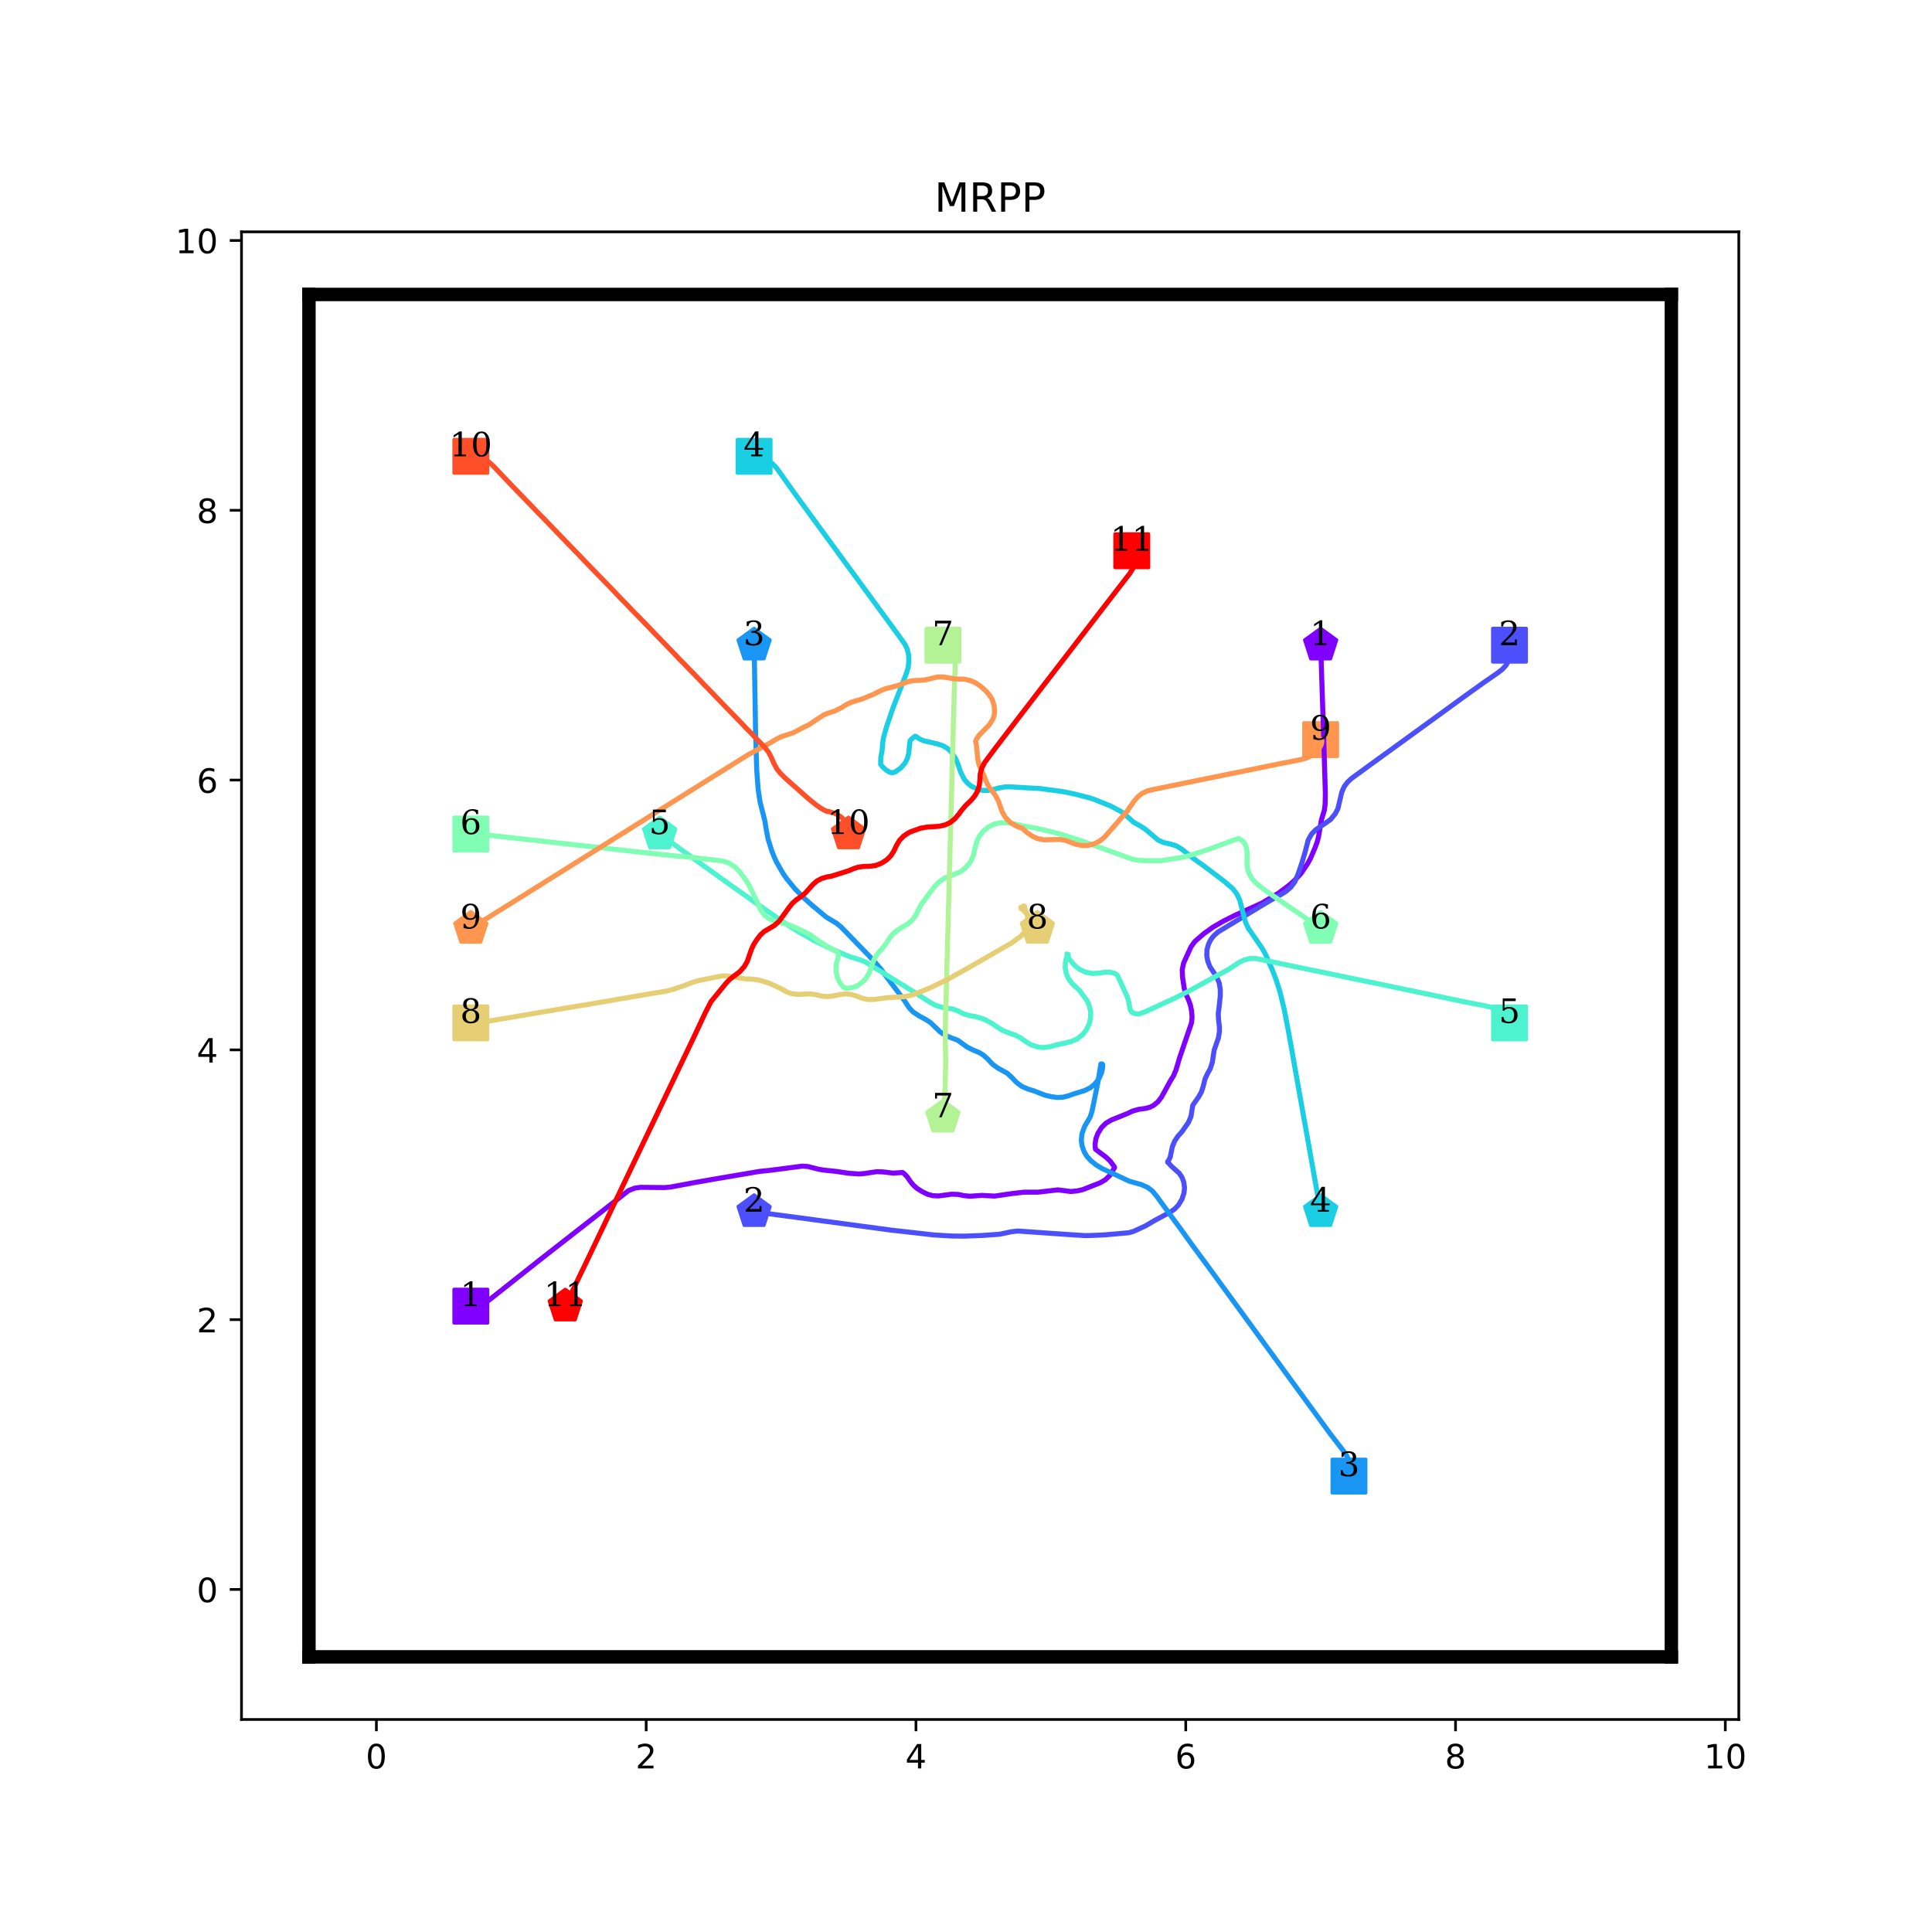 <?xml version="1.0" encoding="utf-8" standalone="no"?>
<!DOCTYPE svg PUBLIC "-//W3C//DTD SVG 1.1//EN"
  "http://www.w3.org/Graphics/SVG/1.1/DTD/svg11.dtd">
<!-- Created with matplotlib (http://matplotlib.org/) -->
<svg height="576pt" version="1.1" viewBox="0 0 576 576" width="576pt" xmlns="http://www.w3.org/2000/svg" xmlns:xlink="http://www.w3.org/1999/xlink">
 <defs>
  <style type="text/css">
*{stroke-linecap:butt;stroke-linejoin:round;}
  </style>
 </defs>
 <g id="figure_1">
  <g id="patch_1">
   <path d="M 0 576 
L 576 576 
L 576 0 
L 0 0 
z
" style="fill:#ffffff;"/>
  </g>
  <g id="axes_1">
   <g id="patch_2">
    <path d="M 72 512.64 
L 518.4 512.64 
L 518.4 69.12 
L 72 69.12 
z
" style="fill:#ffffff;"/>
   </g>
   <g id="matplotlib.axis_1">
    <g id="xtick_1">
     <g id="line2d_1">
      <defs>
       <path d="M 0 0 
L 0 3.5 
" id="mf1285ea4d9" style="stroke:#000000;stroke-width:0.8;"/>
      </defs>
      <g>
       <use style="stroke:#000000;stroke-width:0.8;" x="112.216" xlink:href="#mf1285ea4d9" y="512.64"/>
      </g>
     </g>
     <g id="text_1">
      <!-- 0 -->
      <defs>
       <path d="M 31.781 66.406 
Q 24.172 66.406 20.328 58.906 
Q 16.5 51.422 16.5 36.375 
Q 16.5 21.391 20.328 13.891 
Q 24.172 6.391 31.781 6.391 
Q 39.453 6.391 43.281 13.891 
Q 47.125 21.391 47.125 36.375 
Q 47.125 51.422 43.281 58.906 
Q 39.453 66.406 31.781 66.406 
z
M 31.781 74.219 
Q 44.047 74.219 50.516 64.516 
Q 56.984 54.828 56.984 36.375 
Q 56.984 17.969 50.516 8.266 
Q 44.047 -1.422 31.781 -1.422 
Q 19.531 -1.422 13.062 8.266 
Q 6.594 17.969 6.594 36.375 
Q 6.594 54.828 13.062 64.516 
Q 19.531 74.219 31.781 74.219 
z
" id="DejaVuSans-30"/>
      </defs>
      <g transform="translate(109.035 527.238)scale(0.1 -0.1)">
       <use xlink:href="#DejaVuSans-30"/>
      </g>
     </g>
    </g>
    <g id="xtick_2">
     <g id="line2d_2">
      <g>
       <use style="stroke:#000000;stroke-width:0.8;" x="192.649" xlink:href="#mf1285ea4d9" y="512.64"/>
      </g>
     </g>
     <g id="text_2">
      <!-- 2 -->
      <defs>
       <path d="M 19.188 8.297 
L 53.609 8.297 
L 53.609 0 
L 7.328 0 
L 7.328 8.297 
Q 12.938 14.109 22.625 23.891 
Q 32.328 33.688 34.812 36.531 
Q 39.547 41.844 41.422 45.531 
Q 43.312 49.219 43.312 52.781 
Q 43.312 58.594 39.234 62.25 
Q 35.156 65.922 28.609 65.922 
Q 23.969 65.922 18.812 64.312 
Q 13.672 62.703 7.812 59.422 
L 7.812 69.391 
Q 13.766 71.781 18.938 73 
Q 24.125 74.219 28.422 74.219 
Q 39.75 74.219 46.484 68.547 
Q 53.219 62.891 53.219 53.422 
Q 53.219 48.922 51.531 44.891 
Q 49.859 40.875 45.406 35.406 
Q 44.188 33.984 37.641 27.219 
Q 31.109 20.453 19.188 8.297 
z
" id="DejaVuSans-32"/>
      </defs>
      <g transform="translate(189.467 527.238)scale(0.1 -0.1)">
       <use xlink:href="#DejaVuSans-32"/>
      </g>
     </g>
    </g>
    <g id="xtick_3">
     <g id="line2d_3">
      <g>
       <use style="stroke:#000000;stroke-width:0.8;" x="273.081" xlink:href="#mf1285ea4d9" y="512.64"/>
      </g>
     </g>
     <g id="text_3">
      <!-- 4 -->
      <defs>
       <path d="M 37.797 64.312 
L 12.891 25.391 
L 37.797 25.391 
z
M 35.203 72.906 
L 47.609 72.906 
L 47.609 25.391 
L 58.016 25.391 
L 58.016 17.188 
L 47.609 17.188 
L 47.609 0 
L 37.797 0 
L 37.797 17.188 
L 4.891 17.188 
L 4.891 26.703 
z
" id="DejaVuSans-34"/>
      </defs>
      <g transform="translate(269.9 527.238)scale(0.1 -0.1)">
       <use xlink:href="#DejaVuSans-34"/>
      </g>
     </g>
    </g>
    <g id="xtick_4">
     <g id="line2d_4">
      <g>
       <use style="stroke:#000000;stroke-width:0.8;" x="353.514" xlink:href="#mf1285ea4d9" y="512.64"/>
      </g>
     </g>
     <g id="text_4">
      <!-- 6 -->
      <defs>
       <path d="M 33.016 40.375 
Q 26.375 40.375 22.484 35.828 
Q 18.609 31.297 18.609 23.391 
Q 18.609 15.531 22.484 10.953 
Q 26.375 6.391 33.016 6.391 
Q 39.656 6.391 43.531 10.953 
Q 47.406 15.531 47.406 23.391 
Q 47.406 31.297 43.531 35.828 
Q 39.656 40.375 33.016 40.375 
z
M 52.594 71.297 
L 52.594 62.312 
Q 48.875 64.062 45.094 64.984 
Q 41.312 65.922 37.594 65.922 
Q 27.828 65.922 22.672 59.328 
Q 17.531 52.734 16.797 39.406 
Q 19.672 43.656 24.016 45.922 
Q 28.375 48.188 33.594 48.188 
Q 44.578 48.188 50.953 41.516 
Q 57.328 34.859 57.328 23.391 
Q 57.328 12.156 50.688 5.359 
Q 44.047 -1.422 33.016 -1.422 
Q 20.359 -1.422 13.672 8.266 
Q 6.984 17.969 6.984 36.375 
Q 6.984 53.656 15.188 63.938 
Q 23.391 74.219 37.203 74.219 
Q 40.922 74.219 44.703 73.484 
Q 48.484 72.75 52.594 71.297 
z
" id="DejaVuSans-36"/>
      </defs>
      <g transform="translate(350.332 527.238)scale(0.1 -0.1)">
       <use xlink:href="#DejaVuSans-36"/>
      </g>
     </g>
    </g>
    <g id="xtick_5">
     <g id="line2d_5">
      <g>
       <use style="stroke:#000000;stroke-width:0.8;" x="433.946" xlink:href="#mf1285ea4d9" y="512.64"/>
      </g>
     </g>
     <g id="text_5">
      <!-- 8 -->
      <defs>
       <path d="M 31.781 34.625 
Q 24.75 34.625 20.719 30.859 
Q 16.703 27.094 16.703 20.516 
Q 16.703 13.922 20.719 10.156 
Q 24.75 6.391 31.781 6.391 
Q 38.812 6.391 42.859 10.172 
Q 46.922 13.969 46.922 20.516 
Q 46.922 27.094 42.891 30.859 
Q 38.875 34.625 31.781 34.625 
z
M 21.922 38.812 
Q 15.578 40.375 12.031 44.719 
Q 8.5 49.078 8.5 55.328 
Q 8.5 64.062 14.719 69.141 
Q 20.953 74.219 31.781 74.219 
Q 42.672 74.219 48.875 69.141 
Q 55.078 64.062 55.078 55.328 
Q 55.078 49.078 51.531 44.719 
Q 48 40.375 41.703 38.812 
Q 48.828 37.156 52.797 32.312 
Q 56.781 27.484 56.781 20.516 
Q 56.781 9.906 50.312 4.234 
Q 43.844 -1.422 31.781 -1.422 
Q 19.734 -1.422 13.25 4.234 
Q 6.781 9.906 6.781 20.516 
Q 6.781 27.484 10.781 32.312 
Q 14.797 37.156 21.922 38.812 
z
M 18.312 54.391 
Q 18.312 48.734 21.844 45.562 
Q 25.391 42.391 31.781 42.391 
Q 38.141 42.391 41.719 45.562 
Q 45.312 48.734 45.312 54.391 
Q 45.312 60.062 41.719 63.234 
Q 38.141 66.406 31.781 66.406 
Q 25.391 66.406 21.844 63.234 
Q 18.312 60.062 18.312 54.391 
z
" id="DejaVuSans-38"/>
      </defs>
      <g transform="translate(430.765 527.238)scale(0.1 -0.1)">
       <use xlink:href="#DejaVuSans-38"/>
      </g>
     </g>
    </g>
    <g id="xtick_6">
     <g id="line2d_6">
      <g>
       <use style="stroke:#000000;stroke-width:0.8;" x="514.378" xlink:href="#mf1285ea4d9" y="512.64"/>
      </g>
     </g>
     <g id="text_6">
      <!-- 10 -->
      <defs>
       <path d="M 12.406 8.297 
L 28.516 8.297 
L 28.516 63.922 
L 10.984 60.406 
L 10.984 69.391 
L 28.422 72.906 
L 38.281 72.906 
L 38.281 8.297 
L 54.391 8.297 
L 54.391 0 
L 12.406 0 
z
" id="DejaVuSans-31"/>
      </defs>
      <g transform="translate(508.016 527.238)scale(0.1 -0.1)">
       <use xlink:href="#DejaVuSans-31"/>
       <use x="63.623" xlink:href="#DejaVuSans-30"/>
      </g>
     </g>
    </g>
   </g>
   <g id="matplotlib.axis_2">
    <g id="ytick_1">
     <g id="line2d_7">
      <defs>
       <path d="M 0 0 
L -3.5 0 
" id="m2790152f2f" style="stroke:#000000;stroke-width:0.8;"/>
      </defs>
      <g>
       <use style="stroke:#000000;stroke-width:0.8;" x="72" xlink:href="#m2790152f2f" y="473.864"/>
      </g>
     </g>
     <g id="text_7">
      <!-- 0 -->
      <g transform="translate(58.638 477.663)scale(0.1 -0.1)">
       <use xlink:href="#DejaVuSans-30"/>
      </g>
     </g>
    </g>
    <g id="ytick_2">
     <g id="line2d_8">
      <g>
       <use style="stroke:#000000;stroke-width:0.8;" x="72" xlink:href="#m2790152f2f" y="393.431"/>
      </g>
     </g>
     <g id="text_8">
      <!-- 2 -->
      <g transform="translate(58.638 397.231)scale(0.1 -0.1)">
       <use xlink:href="#DejaVuSans-32"/>
      </g>
     </g>
    </g>
    <g id="ytick_3">
     <g id="line2d_9">
      <g>
       <use style="stroke:#000000;stroke-width:0.8;" x="72" xlink:href="#m2790152f2f" y="312.999"/>
      </g>
     </g>
     <g id="text_9">
      <!-- 4 -->
      <g transform="translate(58.638 316.798)scale(0.1 -0.1)">
       <use xlink:href="#DejaVuSans-34"/>
      </g>
     </g>
    </g>
    <g id="ytick_4">
     <g id="line2d_10">
      <g>
       <use style="stroke:#000000;stroke-width:0.8;" x="72" xlink:href="#m2790152f2f" y="232.566"/>
      </g>
     </g>
     <g id="text_10">
      <!-- 6 -->
      <g transform="translate(58.638 236.366)scale(0.1 -0.1)">
       <use xlink:href="#DejaVuSans-36"/>
      </g>
     </g>
    </g>
    <g id="ytick_5">
     <g id="line2d_11">
      <g>
       <use style="stroke:#000000;stroke-width:0.8;" x="72" xlink:href="#m2790152f2f" y="152.134"/>
      </g>
     </g>
     <g id="text_11">
      <!-- 8 -->
      <g transform="translate(58.638 155.933)scale(0.1 -0.1)">
       <use xlink:href="#DejaVuSans-38"/>
      </g>
     </g>
    </g>
    <g id="ytick_6">
     <g id="line2d_12">
      <g>
       <use style="stroke:#000000;stroke-width:0.8;" x="72" xlink:href="#m2790152f2f" y="71.702"/>
      </g>
     </g>
     <g id="text_12">
      <!-- 10 -->
      <g transform="translate(52.275 75.501)scale(0.1 -0.1)">
       <use xlink:href="#DejaVuSans-31"/>
       <use x="63.623" xlink:href="#DejaVuSans-30"/>
      </g>
     </g>
    </g>
   </g>
   <g id="line2d_13">
    <path clip-path="url(#p1bfb99957d)" d="M 140.368 389.41 
" style="fill:none;stroke:#1f77b4;stroke-linecap:square;stroke-width:1.5;"/>
    <defs>
     <path d="M -5 5 
L 5 5 
L 5 -5 
L -5 -5 
z
" id="m72925102e6" style="stroke:#8000ff;stroke-linejoin:miter;"/>
    </defs>
    <g clip-path="url(#p1bfb99957d)">
     <use style="fill:#8000ff;stroke:#8000ff;stroke-linejoin:miter;" x="140.368" xlink:href="#m72925102e6" y="389.41"/>
    </g>
   </g>
   <g id="line2d_14">
    <path clip-path="url(#p1bfb99957d)" d="M 393.73 192.35 
" style="fill:none;stroke:#ff7f0e;stroke-linecap:square;stroke-width:1.5;"/>
    <defs>
     <path d="M 0 -5 
L -4.755 -1.545 
L -2.939 4.045 
L 2.939 4.045 
L 4.755 -1.545 
z
" id="m532f1fa6e8" style="stroke:#8000ff;stroke-linejoin:miter;"/>
    </defs>
    <g clip-path="url(#p1bfb99957d)">
     <use style="fill:#8000ff;stroke:#8000ff;stroke-linejoin:miter;" x="393.73" xlink:href="#m532f1fa6e8" y="192.35"/>
    </g>
   </g>
   <g id="line2d_15">
    <path clip-path="url(#p1bfb99957d)" d="M 450.032 192.35 
" style="fill:none;stroke:#2ca02c;stroke-linecap:square;stroke-width:1.5;"/>
    <defs>
     <path d="M -5 5 
L 5 5 
L 5 -5 
L -5 -5 
z
" id="m7a2bc3f663" style="stroke:#4c4ffc;stroke-linejoin:miter;"/>
    </defs>
    <g clip-path="url(#p1bfb99957d)">
     <use style="fill:#4c4ffc;stroke:#4c4ffc;stroke-linejoin:miter;" x="450.032" xlink:href="#m7a2bc3f663" y="192.35"/>
    </g>
   </g>
   <g id="line2d_16">
    <path clip-path="url(#p1bfb99957d)" d="M 224.822 361.258 
" style="fill:none;stroke:#d62728;stroke-linecap:square;stroke-width:1.5;"/>
    <defs>
     <path d="M 0 -5 
L -4.755 -1.545 
L -2.939 4.045 
L 2.939 4.045 
L 4.755 -1.545 
z
" id="m73872ab1c1" style="stroke:#4c4ffc;stroke-linejoin:miter;"/>
    </defs>
    <g clip-path="url(#p1bfb99957d)">
     <use style="fill:#4c4ffc;stroke:#4c4ffc;stroke-linejoin:miter;" x="224.822" xlink:href="#m73872ab1c1" y="361.258"/>
    </g>
   </g>
   <g id="line2d_17">
    <path clip-path="url(#p1bfb99957d)" d="M 402.175 440.082 
" style="fill:none;stroke:#9467bd;stroke-linecap:square;stroke-width:1.5;"/>
    <defs>
     <path d="M -5 5 
L 5 5 
L 5 -5 
L -5 -5 
z
" id="m4b4dffc316" style="stroke:#1996f3;stroke-linejoin:miter;"/>
    </defs>
    <g clip-path="url(#p1bfb99957d)">
     <use style="fill:#1996f3;stroke:#1996f3;stroke-linejoin:miter;" x="402.175" xlink:href="#m4b4dffc316" y="440.082"/>
    </g>
   </g>
   <g id="line2d_18">
    <path clip-path="url(#p1bfb99957d)" d="M 224.822 192.35 
" style="fill:none;stroke:#8c564b;stroke-linecap:square;stroke-width:1.5;"/>
    <defs>
     <path d="M 0 -5 
L -4.755 -1.545 
L -2.939 4.045 
L 2.939 4.045 
L 4.755 -1.545 
z
" id="mc62a1e09f7" style="stroke:#1996f3;stroke-linejoin:miter;"/>
    </defs>
    <g clip-path="url(#p1bfb99957d)">
     <use style="fill:#1996f3;stroke:#1996f3;stroke-linejoin:miter;" x="224.822" xlink:href="#mc62a1e09f7" y="192.35"/>
    </g>
   </g>
   <g id="line2d_19">
    <path clip-path="url(#p1bfb99957d)" d="M 224.822 136.048 
" style="fill:none;stroke:#e377c2;stroke-linecap:square;stroke-width:1.5;"/>
    <defs>
     <path d="M -5 5 
L 5 5 
L 5 -5 
L -5 -5 
z
" id="m209cf06238" style="stroke:#1acee3;stroke-linejoin:miter;"/>
    </defs>
    <g clip-path="url(#p1bfb99957d)">
     <use style="fill:#1acee3;stroke:#1acee3;stroke-linejoin:miter;" x="224.822" xlink:href="#m209cf06238" y="136.048"/>
    </g>
   </g>
   <g id="line2d_20">
    <path clip-path="url(#p1bfb99957d)" d="M 393.73 361.258 
" style="fill:none;stroke:#7f7f7f;stroke-linecap:square;stroke-width:1.5;"/>
    <defs>
     <path d="M 0 -5 
L -4.755 -1.545 
L -2.939 4.045 
L 2.939 4.045 
L 4.755 -1.545 
z
" id="m9d705c3c51" style="stroke:#1acee3;stroke-linejoin:miter;"/>
    </defs>
    <g clip-path="url(#p1bfb99957d)">
     <use style="fill:#1acee3;stroke:#1acee3;stroke-linejoin:miter;" x="393.73" xlink:href="#m9d705c3c51" y="361.258"/>
    </g>
   </g>
   <g id="line2d_21">
    <path clip-path="url(#p1bfb99957d)" d="M 450.032 304.956 
" style="fill:none;stroke:#bcbd22;stroke-linecap:square;stroke-width:1.5;"/>
    <defs>
     <path d="M -5 5 
L 5 5 
L 5 -5 
L -5 -5 
z
" id="mbf5e4d3206" style="stroke:#4df3ce;stroke-linejoin:miter;"/>
    </defs>
    <g clip-path="url(#p1bfb99957d)">
     <use style="fill:#4df3ce;stroke:#4df3ce;stroke-linejoin:miter;" x="450.032" xlink:href="#mbf5e4d3206" y="304.956"/>
    </g>
   </g>
   <g id="line2d_22">
    <path clip-path="url(#p1bfb99957d)" d="M 196.67 248.653 
" style="fill:none;stroke:#17becf;stroke-linecap:square;stroke-width:1.5;"/>
    <defs>
     <path d="M 0 -5 
L -4.755 -1.545 
L -2.939 4.045 
L 2.939 4.045 
L 4.755 -1.545 
z
" id="me9d5dc212a" style="stroke:#4df3ce;stroke-linejoin:miter;"/>
    </defs>
    <g clip-path="url(#p1bfb99957d)">
     <use style="fill:#4df3ce;stroke:#4df3ce;stroke-linejoin:miter;" x="196.67" xlink:href="#me9d5dc212a" y="248.653"/>
    </g>
   </g>
   <g id="line2d_23">
    <path clip-path="url(#p1bfb99957d)" d="M 140.368 248.653 
" style="fill:none;stroke:#1f77b4;stroke-linecap:square;stroke-width:1.5;"/>
    <defs>
     <path d="M -5 5 
L 5 5 
L 5 -5 
L -5 -5 
z
" id="mce0df05337" style="stroke:#80ffb4;stroke-linejoin:miter;"/>
    </defs>
    <g clip-path="url(#p1bfb99957d)">
     <use style="fill:#80ffb4;stroke:#80ffb4;stroke-linejoin:miter;" x="140.368" xlink:href="#mce0df05337" y="248.653"/>
    </g>
   </g>
   <g id="line2d_24">
    <path clip-path="url(#p1bfb99957d)" d="M 393.73 276.804 
" style="fill:none;stroke:#ff7f0e;stroke-linecap:square;stroke-width:1.5;"/>
    <defs>
     <path d="M 0 -5 
L -4.755 -1.545 
L -2.939 4.045 
L 2.939 4.045 
L 4.755 -1.545 
z
" id="m20e0769419" style="stroke:#80ffb4;stroke-linejoin:miter;"/>
    </defs>
    <g clip-path="url(#p1bfb99957d)">
     <use style="fill:#80ffb4;stroke:#80ffb4;stroke-linejoin:miter;" x="393.73" xlink:href="#m20e0769419" y="276.804"/>
    </g>
   </g>
   <g id="line2d_25">
    <path clip-path="url(#p1bfb99957d)" d="M 281.124 192.35 
" style="fill:none;stroke:#2ca02c;stroke-linecap:square;stroke-width:1.5;"/>
    <defs>
     <path d="M -5 5 
L 5 5 
L 5 -5 
L -5 -5 
z
" id="mdfc8f7fd5c" style="stroke:#b3f396;stroke-linejoin:miter;"/>
    </defs>
    <g clip-path="url(#p1bfb99957d)">
     <use style="fill:#b3f396;stroke:#b3f396;stroke-linejoin:miter;" x="281.124" xlink:href="#mdfc8f7fd5c" y="192.35"/>
    </g>
   </g>
   <g id="line2d_26">
    <path clip-path="url(#p1bfb99957d)" d="M 281.124 333.107 
" style="fill:none;stroke:#d62728;stroke-linecap:square;stroke-width:1.5;"/>
    <defs>
     <path d="M 0 -5 
L -4.755 -1.545 
L -2.939 4.045 
L 2.939 4.045 
L 4.755 -1.545 
z
" id="m430f78ed91" style="stroke:#b3f396;stroke-linejoin:miter;"/>
    </defs>
    <g clip-path="url(#p1bfb99957d)">
     <use style="fill:#b3f396;stroke:#b3f396;stroke-linejoin:miter;" x="281.124" xlink:href="#m430f78ed91" y="333.107"/>
    </g>
   </g>
   <g id="line2d_27">
    <path clip-path="url(#p1bfb99957d)" d="M 140.368 304.956 
" style="fill:none;stroke:#9467bd;stroke-linecap:square;stroke-width:1.5;"/>
    <defs>
     <path d="M -5 5 
L 5 5 
L 5 -5 
L -5 -5 
z
" id="m8162fac0ac" style="stroke:#e6ce74;stroke-linejoin:miter;"/>
    </defs>
    <g clip-path="url(#p1bfb99957d)">
     <use style="fill:#e6ce74;stroke:#e6ce74;stroke-linejoin:miter;" x="140.368" xlink:href="#m8162fac0ac" y="304.956"/>
    </g>
   </g>
   <g id="line2d_28">
    <path clip-path="url(#p1bfb99957d)" d="M 309.276 276.804 
" style="fill:none;stroke:#8c564b;stroke-linecap:square;stroke-width:1.5;"/>
    <defs>
     <path d="M 0 -5 
L -4.755 -1.545 
L -2.939 4.045 
L 2.939 4.045 
L 4.755 -1.545 
z
" id="m187f0783a6" style="stroke:#e6ce74;stroke-linejoin:miter;"/>
    </defs>
    <g clip-path="url(#p1bfb99957d)">
     <use style="fill:#e6ce74;stroke:#e6ce74;stroke-linejoin:miter;" x="309.276" xlink:href="#m187f0783a6" y="276.804"/>
    </g>
   </g>
   <g id="line2d_29">
    <path clip-path="url(#p1bfb99957d)" d="M 393.73 220.502 
" style="fill:none;stroke:#e377c2;stroke-linecap:square;stroke-width:1.5;"/>
    <defs>
     <path d="M -5 5 
L 5 5 
L 5 -5 
L -5 -5 
z
" id="m9c1a971f36" style="stroke:#ff964f;stroke-linejoin:miter;"/>
    </defs>
    <g clip-path="url(#p1bfb99957d)">
     <use style="fill:#ff964f;stroke:#ff964f;stroke-linejoin:miter;" x="393.73" xlink:href="#m9c1a971f36" y="220.502"/>
    </g>
   </g>
   <g id="line2d_30">
    <path clip-path="url(#p1bfb99957d)" d="M 140.368 276.804 
" style="fill:none;stroke:#7f7f7f;stroke-linecap:square;stroke-width:1.5;"/>
    <defs>
     <path d="M 0 -5 
L -4.755 -1.545 
L -2.939 4.045 
L 2.939 4.045 
L 4.755 -1.545 
z
" id="maa9d9e066d" style="stroke:#ff964f;stroke-linejoin:miter;"/>
    </defs>
    <g clip-path="url(#p1bfb99957d)">
     <use style="fill:#ff964f;stroke:#ff964f;stroke-linejoin:miter;" x="140.368" xlink:href="#maa9d9e066d" y="276.804"/>
    </g>
   </g>
   <g id="line2d_31">
    <path clip-path="url(#p1bfb99957d)" d="M 140.368 136.048 
" style="fill:none;stroke:#bcbd22;stroke-linecap:square;stroke-width:1.5;"/>
    <defs>
     <path d="M -5 5 
L 5 5 
L 5 -5 
L -5 -5 
z
" id="m668d10ac6c" style="stroke:#ff4f28;stroke-linejoin:miter;"/>
    </defs>
    <g clip-path="url(#p1bfb99957d)">
     <use style="fill:#ff4f28;stroke:#ff4f28;stroke-linejoin:miter;" x="140.368" xlink:href="#m668d10ac6c" y="136.048"/>
    </g>
   </g>
   <g id="line2d_32">
    <path clip-path="url(#p1bfb99957d)" d="M 252.973 248.653 
" style="fill:none;stroke:#17becf;stroke-linecap:square;stroke-width:1.5;"/>
    <defs>
     <path d="M 0 -5 
L -4.755 -1.545 
L -2.939 4.045 
L 2.939 4.045 
L 4.755 -1.545 
z
" id="mf9daada892" style="stroke:#ff4f28;stroke-linejoin:miter;"/>
    </defs>
    <g clip-path="url(#p1bfb99957d)">
     <use style="fill:#ff4f28;stroke:#ff4f28;stroke-linejoin:miter;" x="252.973" xlink:href="#mf9daada892" y="248.653"/>
    </g>
   </g>
   <g id="line2d_33">
    <path clip-path="url(#p1bfb99957d)" d="M 337.427 164.199 
" style="fill:none;stroke:#1f77b4;stroke-linecap:square;stroke-width:1.5;"/>
    <defs>
     <path d="M -5 5 
L 5 5 
L 5 -5 
L -5 -5 
z
" id="mf5181b94f1" style="stroke:#ff0000;stroke-linejoin:miter;"/>
    </defs>
    <g clip-path="url(#p1bfb99957d)">
     <use style="fill:#ff0000;stroke:#ff0000;stroke-linejoin:miter;" x="337.427" xlink:href="#mf5181b94f1" y="164.199"/>
    </g>
   </g>
   <g id="line2d_34">
    <path clip-path="url(#p1bfb99957d)" d="M 168.519 389.41 
" style="fill:none;stroke:#ff7f0e;stroke-linecap:square;stroke-width:1.5;"/>
    <defs>
     <path d="M 0 -5 
L -4.755 -1.545 
L -2.939 4.045 
L 2.939 4.045 
L 4.755 -1.545 
z
" id="m8639bdf00c" style="stroke:#ff0000;stroke-linejoin:miter;"/>
    </defs>
    <g clip-path="url(#p1bfb99957d)">
     <use style="fill:#ff0000;stroke:#ff0000;stroke-linejoin:miter;" x="168.519" xlink:href="#m8639bdf00c" y="389.41"/>
    </g>
   </g>
   <g id="line2d_35"/>
   <g id="line2d_36">
    <path clip-path="url(#p1bfb99957d)" d="M 92.108 493.972 
L 92.108 87.788 
" style="fill:none;stroke:#000000;stroke-linecap:square;stroke-width:4;"/>
   </g>
   <g id="line2d_37">
    <path clip-path="url(#p1bfb99957d)" d="M 92.108 87.788 
L 498.292 87.788 
" style="fill:none;stroke:#000000;stroke-linecap:square;stroke-width:4;"/>
   </g>
   <g id="line2d_38">
    <path clip-path="url(#p1bfb99957d)" d="M 498.292 87.788 
L 498.292 493.972 
" style="fill:none;stroke:#000000;stroke-linecap:square;stroke-width:4;"/>
   </g>
   <g id="line2d_39">
    <path clip-path="url(#p1bfb99957d)" d="M 498.292 493.972 
L 92.108 493.972 
" style="fill:none;stroke:#000000;stroke-linecap:square;stroke-width:4;"/>
   </g>
   <g id="line2d_40">
    <path clip-path="url(#p1bfb99957d)" d="M 140.368 389.41 
L 141.091 389.41 
L 142.539 389.209 
L 144.47 388.485 
L 145.917 387.52 
L 161.401 375.254 
L 187.421 354.944 
L 189.27 354.221 
L 190.919 353.979 
L 198.118 354.06 
L 199.928 353.899 
L 207.247 352.531 
L 212.274 351.647 
L 226.47 349.234 
L 229.648 348.912 
L 239.219 347.665 
L 240.868 347.786 
L 244.246 348.63 
L 245.814 348.872 
L 249.313 349.234 
L 253.053 349.797 
L 256.11 349.998 
L 257.638 349.877 
L 261.378 349.314 
L 263.309 349.395 
L 266.325 349.757 
L 269.059 349.555 
L 269.582 349.917 
L 270.467 350.842 
L 271.392 352.21 
L 272.237 353.255 
L 273.322 354.261 
L 274.931 355.266 
L 276.58 356.07 
L 278.068 356.473 
L 279.837 356.553 
L 283.698 356.03 
L 285.709 356.111 
L 287.438 356.473 
L 289.208 356.634 
L 292.707 356.392 
L 296.527 356.593 
L 301.795 355.829 
L 305.375 355.427 
L 309.517 355.427 
L 315.389 354.743 
L 319.249 355.226 
L 321.059 355.065 
L 322.829 354.663 
L 328.057 352.612 
L 329.585 351.687 
L 330.872 350.44 
L 332.199 348.269 
L 332.279 347.987 
L 332.279 348.148 
L 332.118 347.706 
L 331.033 346.218 
L 329.706 344.971 
L 326.649 342.678 
L 326.609 342.598 
L 326.528 342.115 
L 326.488 341.07 
L 326.73 339.461 
L 327.333 337.893 
L 328.378 336.204 
L 329.746 334.836 
L 331.435 333.871 
L 336.14 331.981 
L 337.628 331.257 
L 339.478 330.734 
L 341.569 330.453 
L 342.856 330.091 
L 343.902 329.568 
L 345.229 328.482 
L 346.315 327.034 
L 348.889 322.329 
L 349.854 320.761 
L 350.578 319.072 
L 351.664 315.412 
L 355.243 304.915 
L 355.404 303.146 
L 355.243 301.336 
L 354.921 299.728 
L 354.318 298.038 
L 353.634 296.55 
L 353.071 294.741 
L 352.548 291.242 
L 352.468 289.07 
L 352.87 287.14 
L 355.082 282.274 
L 356.208 280.705 
L 358.943 278.333 
L 361.597 276.442 
L 364.854 274.552 
L 368.233 272.863 
L 373.38 270.531 
L 376.276 269.203 
L 381.062 266.348 
L 383.837 264.297 
L 385.284 263.091 
L 386.611 261.804 
L 387.858 260.436 
L 389.789 257.581 
L 390.673 255.972 
L 392.041 252.795 
L 392.684 251.066 
L 393.086 249.538 
L 393.971 244.39 
L 394.856 241.494 
L 395.057 239.926 
L 395.137 236.508 
L 394.534 216.4 
L 394.172 205.702 
L 393.77 193.074 
L 393.77 193.074 
" style="fill:none;stroke:#8000ff;stroke-linecap:square;stroke-width:1.5;"/>
   </g>
   <g id="line2d_41">
    <path clip-path="url(#p1bfb99957d)" d="M 450.032 192.35 
L 450.234 192.39 
L 450.354 192.551 
L 450.435 192.752 
L 450.595 193.597 
L 450.555 194.763 
L 450.113 196.372 
L 449.027 198.302 
L 447.901 199.549 
L 446.373 200.715 
L 442.19 203.611 
L 436.52 207.673 
L 430.89 211.775 
L 418.101 221.065 
L 408.328 228.143 
L 402.939 232.084 
L 401.693 233.25 
L 400.768 234.497 
L 400.044 236.146 
L 398.877 241.092 
L 398.113 242.58 
L 396.706 244.31 
L 393.77 246.361 
L 392.282 247.366 
L 391.035 248.653 
L 390.03 250.422 
L 389.185 253.72 
L 388.18 257.139 
L 386.973 260.678 
L 386.008 262.97 
L 384.842 264.498 
L 383.354 265.785 
L 381.987 266.63 
L 378.729 268.439 
L 363.206 277.81 
L 361.959 278.896 
L 360.994 280.102 
L 360.31 281.469 
L 359.827 283.199 
L 359.787 284.968 
L 360.069 286.496 
L 360.712 288.186 
L 362.723 291.242 
L 363.487 293.052 
L 363.809 294.982 
L 363.809 296.912 
L 363.447 300.371 
L 363.206 302.141 
L 363.286 303.95 
L 363.527 305.881 
L 363.568 307.489 
L 363.246 309.46 
L 361.999 313.039 
L 361.436 316.739 
L 360.833 318.589 
L 359.988 320.117 
L 359.264 321.686 
L 358.701 323.938 
L 358.179 325.546 
L 357.374 326.994 
L 355.605 329.528 
L 355.082 332.826 
L 354.318 334.635 
L 352.347 337.45 
L 351.181 338.737 
L 350.216 340.185 
L 349.532 341.834 
L 348.889 344.971 
L 348.125 346.539 
L 348.165 346.378 
L 348.125 346.298 
L 348.245 346.539 
L 349.17 347.625 
L 351.583 349.797 
L 352.387 351.003 
L 352.91 352.371 
L 353.152 354.1 
L 352.991 355.668 
L 352.387 357.518 
L 351.382 359.207 
L 350.256 360.414 
L 348.889 361.379 
L 344.384 363.792 
L 341.569 365.441 
L 338.03 367.09 
L 336.462 367.532 
L 329.183 368.176 
L 325.402 368.336 
L 323.512 368.377 
L 318.405 368.055 
L 303.444 367.009 
L 301.635 367.21 
L 297.975 367.974 
L 292.867 368.336 
L 287.478 368.538 
L 283.738 368.497 
L 278.349 368.176 
L 265.561 366.728 
L 237.128 362.907 
L 226.511 361.5 
L 226.511 361.5 
" style="fill:none;stroke:#4c4ffc;stroke-linecap:square;stroke-width:1.5;"/>
   </g>
   <g id="line2d_42">
    <path clip-path="url(#p1bfb99957d)" d="M 402.175 440.082 
L 401.974 440.122 
L 401.934 440.203 
L 402.376 439.358 
L 402.577 438.313 
L 402.537 436.784 
L 402.135 435.337 
L 401.331 433.728 
L 400.245 432.2 
L 396.786 427.736 
L 389.99 418.446 
L 359.787 377.063 
L 355.645 371.473 
L 352.669 367.331 
L 349.009 362.344 
L 344.907 356.714 
L 343.58 355.105 
L 342.173 354.019 
L 340.282 353.175 
L 336.703 352.17 
L 332.078 349.998 
L 328.579 348.389 
L 326.85 347.344 
L 325.282 346.097 
L 324.115 344.85 
L 323.231 343.402 
L 322.587 341.552 
L 322.386 339.904 
L 322.587 337.973 
L 323.351 335.842 
L 325 333.067 
L 325.563 331.338 
L 327.212 323.254 
L 328.218 317.222 
L 328.499 317.181 
L 328.62 317.222 
L 328.781 317.463 
L 328.781 317.946 
L 328.499 319.635 
L 327.614 321.645 
L 326.408 323.174 
L 325.121 324.259 
L 323.351 325.144 
L 320.054 326.15 
L 318.525 326.713 
L 316.877 327.115 
L 315.187 327.195 
L 313.418 326.954 
L 311.528 326.512 
L 308.27 325.225 
L 306.501 324.702 
L 304.651 323.898 
L 303.082 322.731 
L 301.594 321.163 
L 300.267 319.956 
L 297.492 318.428 
L 295.884 317.262 
L 294.597 315.854 
L 293.189 314.567 
L 291.862 313.763 
L 290.173 313.079 
L 288.444 312.235 
L 285.548 310.144 
L 282.17 308.857 
L 280.28 307.65 
L 277.465 304.915 
L 275.936 303.91 
L 274.046 302.905 
L 272.277 301.738 
L 271.11 300.532 
L 269.261 297.757 
L 265.52 292.851 
L 262.544 288.829 
L 260.453 286.376 
L 250.882 276.483 
L 249.434 275.276 
L 246.337 273.426 
L 242.195 269.968 
L 239.581 267.635 
L 236.967 264.941 
L 234.554 262.005 
L 233.468 260.436 
L 231.578 257.139 
L 230.894 255.691 
L 230.09 253.68 
L 228.964 250.061 
L 228.32 246.602 
L 228.039 244.752 
L 226.591 239.041 
L 226.028 235.301 
L 225.626 229.912 
L 225.264 218.37 
L 225.184 213.021 
L 224.862 193.718 
L 224.862 193.718 
" style="fill:none;stroke:#1996f3;stroke-linecap:square;stroke-width:1.5;"/>
   </g>
   <g id="line2d_43">
    <path clip-path="url(#p1bfb99957d)" d="M 224.822 136.048 
L 225.988 136.128 
L 227.235 136.45 
L 228.883 137.174 
L 230.211 138.179 
L 231.538 139.546 
L 237.972 148.555 
L 245.091 158.287 
L 263.469 183.382 
L 267.732 189.213 
L 269.743 192.029 
L 270.427 193.396 
L 270.869 195.085 
L 270.95 196.975 
L 270.789 198.906 
L 270.226 200.755 
L 266.244 211.011 
L 264.354 216.56 
L 263.389 219.939 
L 263.148 221.628 
L 262.987 223.719 
L 262.585 225.931 
L 262.544 227.861 
L 263.067 228.545 
L 264.193 229.59 
L 265.279 230.234 
L 266.124 230.395 
L 267.089 230.033 
L 268.657 228.867 
L 269.824 227.499 
L 270.507 226.132 
L 270.909 224.644 
L 271.312 220.864 
L 271.593 220.502 
L 272.8 219.496 
L 273.041 219.536 
L 273.041 219.536 
L 274.167 220.301 
L 275.293 220.823 
L 279.516 221.789 
L 281.165 222.352 
L 282.492 223.156 
L 283.497 224.081 
L 284.905 226.132 
L 285.588 227.781 
L 286.352 230.073 
L 287.398 232.205 
L 288.363 233.371 
L 289.53 234.376 
L 291.379 235.261 
L 292.867 235.623 
L 294.396 235.663 
L 296.125 235.382 
L 297.693 234.939 
L 299.543 234.618 
L 300.991 234.577 
L 310.16 235.1 
L 316.796 235.985 
L 320.496 236.749 
L 324.397 237.754 
L 325.965 238.237 
L 331.194 240.328 
L 334.29 241.977 
L 335.617 243.023 
L 338.03 245.194 
L 339.599 246.039 
L 341.408 247.165 
L 345.269 250.463 
L 346.878 251.187 
L 348.728 251.589 
L 350.538 252.112 
L 352.227 253.077 
L 355.846 255.972 
L 358.902 258.144 
L 364.895 262.688 
L 367.589 264.981 
L 368.755 266.549 
L 369.6 268.319 
L 370.404 271.456 
L 371.37 275.035 
L 372.134 276.684 
L 376.356 282.837 
L 377.281 284.486 
L 379.332 289.191 
L 380.579 292.448 
L 381.625 295.786 
L 382.831 300.773 
L 384.158 307.61 
L 388.622 332.705 
L 389.949 340.105 
L 393.328 359.087 
L 393.328 359.087 
" style="fill:none;stroke:#1acee3;stroke-linecap:square;stroke-width:1.5;"/>
   </g>
   <g id="line2d_44">
    <path clip-path="url(#p1bfb99957d)" d="M 450.032 304.956 
L 449.791 305.036 
L 449.67 305.277 
L 449.59 304.513 
L 449.309 303.789 
L 448.665 302.784 
L 447.217 301.497 
L 445.89 300.733 
L 444.643 300.331 
L 442.874 299.888 
L 437.606 298.883 
L 408.73 292.851 
L 374.426 285.773 
L 372.616 285.773 
L 370.887 286.215 
L 369.479 286.899 
L 366.222 289.03 
L 359.868 292.489 
L 354.237 295.585 
L 349.452 297.958 
L 346.797 299.165 
L 341.489 301.618 
L 339.719 302.261 
L 339.197 302.301 
L 338.392 302.181 
L 337.548 301.859 
L 337.025 301.216 
L 336.864 300.813 
L 336.542 298.803 
L 336.06 297.154 
L 333.164 290.8 
L 332.682 290.397 
L 332.038 290.076 
L 330.832 289.834 
L 329.585 289.834 
L 327.654 290.116 
L 325.724 290.237 
L 323.512 289.794 
L 321.783 288.95 
L 320.456 287.904 
L 318.887 286.054 
L 318.163 284.687 
L 318.083 284.405 
L 318.204 284.526 
L 318.525 284.566 
L 318.365 284.646 
L 318.163 284.687 
L 318.405 284.566 
L 317.962 285.451 
L 317.641 286.899 
L 317.56 288.427 
L 317.882 290.196 
L 318.445 291.604 
L 319.651 293.253 
L 321.863 295.304 
L 324.075 298.32 
L 324.598 299.366 
L 325.161 301.457 
L 325.161 303.387 
L 324.719 305.318 
L 323.834 307.087 
L 322.829 308.374 
L 321.059 309.782 
L 319.531 310.465 
L 317.641 310.948 
L 314.624 311.591 
L 313.056 312.074 
L 310.844 312.315 
L 309.437 312.154 
L 307.345 311.471 
L 305.898 310.586 
L 304.128 309.339 
L 302.479 308.495 
L 300.951 308.012 
L 298.739 307.127 
L 295.723 305.117 
L 293.873 304.111 
L 292.506 303.548 
L 290.736 303.066 
L 289.007 302.784 
L 287.398 302.301 
L 285.468 301.336 
L 284.06 300.813 
L 280.722 300.291 
L 278.832 299.687 
L 277.103 298.722 
L 272.156 295.545 
L 257.92 286.738 
L 256.432 286.175 
L 253.094 285.129 
L 247.906 282.917 
L 242.557 280.343 
L 238.334 277.971 
L 235.157 275.96 
L 227.597 270.812 
L 217.1 263.372 
L 203.386 253.519 
L 197.515 249.256 
L 197.515 249.256 
" style="fill:none;stroke:#4df3ce;stroke-linecap:square;stroke-width:1.5;"/>
   </g>
   <g id="line2d_45">
    <path clip-path="url(#p1bfb99957d)" d="M 140.368 248.653 
L 142.7 248.693 
L 150.18 249.498 
L 183.198 253.197 
L 190.678 254.042 
L 202.099 255.248 
L 205.799 255.57 
L 215.25 256.656 
L 217.14 257.219 
L 219.03 258.426 
L 220.398 259.753 
L 222.529 262.608 
L 223.374 264.016 
L 225.344 268.118 
L 225.867 269.123 
L 226.189 270.008 
L 226.832 271.375 
L 227.878 272.783 
L 229.085 273.788 
L 230.13 274.351 
L 231.296 274.794 
L 234.795 275.598 
L 237.369 276.603 
L 237.892 276.885 
L 241.511 278.614 
L 243.562 280.223 
L 246.538 282.113 
L 249.796 283.923 
L 249.876 284.285 
L 249.917 285.25 
L 249.313 287.542 
L 249.233 289.553 
L 249.675 291.564 
L 250.48 293.132 
L 251.364 294.218 
L 252.008 294.58 
L 252.893 294.62 
L 254.34 294.379 
L 255.667 293.856 
L 257.115 292.81 
L 258.161 291.725 
L 259.086 290.196 
L 260.172 287.059 
L 260.936 285.37 
L 261.901 284.003 
L 263.027 282.797 
L 264.153 281.349 
L 265.118 279.821 
L 266.083 278.574 
L 267.33 277.448 
L 270.829 275.316 
L 272.035 274.23 
L 272.96 272.984 
L 274.609 269.686 
L 278.631 264.297 
L 279.958 262.93 
L 281.567 261.844 
L 286.473 259.833 
L 287.68 258.868 
L 288.806 257.661 
L 289.449 256.696 
L 290.213 255.047 
L 290.615 253.077 
L 291.219 250.905 
L 291.942 249.337 
L 293.149 247.768 
L 294.677 246.562 
L 296.406 245.677 
L 298.337 245.275 
L 300.026 245.275 
L 301.635 245.516 
L 305.214 246.28 
L 308.632 246.843 
L 313.619 248.01 
L 316.997 248.934 
L 322.627 250.744 
L 335.979 255.57 
L 337.467 256.093 
L 338.915 256.415 
L 340.765 256.576 
L 346.033 256.616 
L 352.589 255.57 
L 354.398 255.128 
L 359.988 253.358 
L 366.785 250.825 
L 369.158 250.02 
L 369.52 250.141 
L 370.123 250.463 
L 370.646 250.905 
L 371.128 251.589 
L 371.53 252.474 
L 371.812 254.042 
L 371.772 257.42 
L 371.973 259.149 
L 372.455 260.597 
L 373.38 262.125 
L 374.587 263.412 
L 377.322 265.544 
L 387.939 272.823 
L 392.563 276 
L 392.563 276 
" style="fill:none;stroke:#80ffb4;stroke-linecap:square;stroke-width:1.5;"/>
   </g>
   <g id="line2d_46">
    <path clip-path="url(#p1bfb99957d)" d="M 281.124 192.35 
L 281.205 192.35 
L 281.808 192.471 
L 282.371 192.752 
L 283.014 193.195 
L 283.859 194.2 
L 284.462 195.487 
L 284.744 197.377 
L 284.784 198.704 
L 284.663 201.399 
L 284.583 203.249 
L 284.543 205.139 
L 284.462 207.029 
L 284.422 208.879 
L 284.382 210.488 
L 284.342 212.378 
L 284.301 213.987 
L 284.221 215.837 
L 284.181 218.008 
L 284.141 219.335 
L 284.1 220.944 
L 284.06 222.834 
L 283.98 224.966 
L 283.939 226.574 
L 283.899 228.183 
L 283.859 229.792 
L 283.819 231.682 
L 283.779 233.532 
L 283.738 235.422 
L 283.658 237.553 
L 283.618 239.162 
L 283.578 241.293 
L 283.497 243.184 
L 283.457 245.315 
L 283.417 246.924 
L 283.376 248.814 
L 283.296 251.227 
L 283.256 253.117 
L 283.216 254.726 
L 283.175 256.576 
L 283.095 258.184 
L 283.055 260.074 
L 283.014 261.683 
L 282.974 263.292 
L 282.934 265.182 
L 282.894 266.79 
L 282.854 268.64 
L 282.773 270.249 
L 282.733 272.139 
L 282.693 273.748 
L 282.653 275.357 
L 282.612 277.488 
L 282.532 279.66 
L 282.492 281.51 
L 282.451 283.4 
L 282.411 285.008 
L 282.331 286.858 
L 282.291 288.749 
L 282.25 290.88 
L 282.17 293.052 
L 282.13 295.465 
L 282.09 297.315 
L 282.049 298.923 
L 281.969 300.532 
L 281.929 302.141 
L 281.888 304.031 
L 281.848 306.444 
L 281.848 308.052 
L 281.848 309.942 
L 281.848 311.27 
L 281.888 313.12 
L 281.929 315.291 
L 281.929 317.423 
L 281.888 319.031 
L 281.848 320.922 
L 281.808 322.53 
L 281.768 324.139 
L 281.647 326.552 
L 281.607 328.16 
L 281.526 330.533 
L 281.486 332.423 
" style="fill:none;stroke:#b3f396;stroke-linecap:square;stroke-width:1.5;"/>
   </g>
   <g id="line2d_47">
    <path clip-path="url(#p1bfb99957d)" d="M 140.368 304.956 
L 142.539 304.915 
L 145.917 304.393 
L 168.921 300.492 
L 175.798 299.366 
L 195.102 296.068 
L 198.601 295.505 
L 200.772 294.942 
L 204.07 293.816 
L 206.403 292.891 
L 208.172 292.368 
L 215.25 290.96 
L 216.899 290.96 
L 222.208 291.845 
L 223.977 291.885 
L 225.907 292.127 
L 227.757 292.609 
L 229.527 293.213 
L 232.986 294.821 
L 234.594 295.746 
L 236.002 296.229 
L 237.811 296.47 
L 241.632 296.309 
L 243.281 296.55 
L 245.091 296.993 
L 246.86 297.114 
L 248.71 296.872 
L 250.399 296.51 
L 252.048 296.309 
L 253.697 296.47 
L 255.265 296.912 
L 256.995 297.596 
L 258.764 297.998 
L 260.775 297.958 
L 264.193 297.475 
L 269.582 297.154 
L 271.352 296.792 
L 272.88 296.309 
L 277.786 294.298 
L 282.612 291.926 
L 288.926 288.427 
L 301.474 281.188 
L 304.249 279.217 
L 305.777 277.568 
L 306.018 276.965 
L 306.34 275.598 
L 306.42 273.828 
L 306.099 272.059 
L 305.174 270.088 
L 305.375 270.169 
L 305.455 270.169 
L 305.294 270.209 
L 304.611 270.732 
L 304.45 270.933 
L 304.49 270.732 
L 304.369 270.49 
L 304.611 270.772 
L 306.621 273.064 
L 307.747 274.23 
L 308.914 275.759 
L 308.914 275.759 
" style="fill:none;stroke:#e6ce74;stroke-linecap:square;stroke-width:1.5;"/>
   </g>
   <g id="line2d_48">
    <path clip-path="url(#p1bfb99957d)" d="M 393.73 220.502 
L 393.971 220.582 
L 394.092 220.823 
L 394.092 221.185 
L 393.971 221.829 
L 393.529 222.794 
L 392.724 223.92 
L 391.277 225.086 
L 389.789 225.891 
L 388.22 226.373 
L 385.083 227.017 
L 381.142 227.781 
L 368.514 230.355 
L 357.776 232.526 
L 343.821 235.382 
L 342.132 235.784 
L 340.483 236.548 
L 339.277 237.513 
L 338.151 238.8 
L 336.019 241.856 
L 331.837 246.682 
L 329.223 249.658 
L 327.856 250.744 
L 326.086 251.629 
L 324.196 252.071 
L 322.507 252.071 
L 320.858 251.75 
L 317.6 250.543 
L 315.992 250.262 
L 311.286 250.382 
L 309.356 250.02 
L 307.828 249.337 
L 306.179 248.211 
L 304.651 246.843 
L 304.771 246.883 
L 304.249 246.763 
L 302.922 246.24 
L 301.232 245.235 
L 299.704 243.626 
L 298.739 241.937 
L 297.653 238.8 
L 296.728 237.03 
L 294.758 234.457 
L 294.074 233.089 
L 293.39 231.36 
L 291.942 228.183 
L 291.54 226.574 
L 291.098 222.07 
L 290.857 221.065 
L 291.018 220.542 
L 291.822 219.295 
L 294.959 216.078 
L 295.924 214.55 
L 296.326 213.544 
L 296.527 212.257 
L 296.406 210.488 
L 295.803 208.517 
L 294.838 207.029 
L 293.792 205.863 
L 292.264 204.536 
L 290.776 203.53 
L 289.369 202.927 
L 287.599 202.485 
L 284.663 202.404 
L 281.004 201.801 
L 279.475 201.841 
L 275.896 202.686 
L 274.207 202.847 
L 272.598 202.887 
L 270.869 203.168 
L 267.451 204.455 
L 263.831 205.38 
L 262.142 206.104 
L 260.453 206.989 
L 257.115 208.356 
L 254.019 209.281 
L 252.33 210.045 
L 250.882 210.97 
L 248.992 211.936 
L 247.222 212.499 
L 245.573 213.142 
L 241.109 216.118 
L 239.621 216.802 
L 236.444 218.491 
L 232.825 219.657 
L 231.216 220.502 
L 229.567 221.507 
L 222.972 225.046 
L 150.502 270.45 
L 144.59 274.15 
L 141.413 276.161 
L 141.413 276.161 
" style="fill:none;stroke:#ff964f;stroke-linecap:square;stroke-width:1.5;"/>
   </g>
   <g id="line2d_49">
    <path clip-path="url(#p1bfb99957d)" d="M 140.368 136.048 
L 140.77 136.048 
L 141.976 136.168 
L 143.866 136.691 
L 145.555 137.616 
L 146.923 138.782 
L 148.21 140.15 
L 149.336 141.316 
L 150.422 142.482 
L 151.548 143.648 
L 152.835 145.016 
L 154.122 146.343 
L 155.449 147.71 
L 156.575 148.877 
L 157.661 150.003 
L 158.988 151.37 
L 160.275 152.737 
L 161.602 154.064 
L 162.728 155.231 
L 164.015 156.558 
L 165.141 157.724 
L 166.428 159.091 
L 167.916 160.62 
L 169.042 161.786 
L 170.329 163.113 
L 171.455 164.279 
L 173.144 166.009 
L 174.431 167.376 
L 175.557 168.542 
L 177.045 170.07 
L 178.372 171.438 
L 179.458 172.564 
L 180.785 173.931 
L 182.072 175.258 
L 183.198 176.425 
L 184.485 177.792 
L 185.611 178.958 
L 186.938 180.285 
L 188.024 181.452 
L 189.15 182.618 
L 190.276 183.744 
L 191.603 185.111 
L 192.89 186.438 
L 194.378 188.007 
L 195.504 189.173 
L 196.791 190.5 
L 198.118 191.868 
L 199.204 192.994 
L 200.33 194.16 
L 201.456 195.326 
L 202.743 196.694 
L 204.07 198.021 
L 205.357 199.388 
L 206.483 200.514 
L 207.609 201.68 
L 208.735 202.847 
L 209.821 204.013 
L 210.947 205.139 
L 212.274 206.506 
L 213.561 207.874 
L 215.049 209.402 
L 216.175 210.568 
L 217.462 211.895 
L 218.588 213.062 
L 219.915 214.429 
L 221.202 215.756 
L 222.489 217.123 
L 224.017 218.652 
L 225.304 220.019 
L 226.792 221.547 
L 227.958 222.754 
L 229.165 224.322 
L 229.929 225.77 
L 230.814 227.781 
L 231.658 229.309 
L 232.624 230.515 
L 233.75 231.642 
L 235.117 232.888 
L 236.525 234.135 
L 237.731 235.181 
L 238.938 236.266 
L 240.506 237.674 
L 241.954 238.88 
L 243.2 239.886 
L 244.688 240.931 
L 245.734 241.535 
L 246.378 241.816 
L 246.458 241.856 
L 246.418 241.856 
L 246.458 241.856 
L 247.182 241.977 
L 249.032 242.54 
L 250.721 243.546 
L 252.128 244.913 
L 253.214 246.562 
" style="fill:none;stroke:#ff4f28;stroke-linecap:square;stroke-width:1.5;"/>
   </g>
   <g id="line2d_50">
    <path clip-path="url(#p1bfb99957d)" d="M 337.427 164.199 
L 337.628 164.279 
L 337.709 164.32 
L 337.95 164.682 
L 338.312 165.526 
L 338.473 166.733 
L 338.312 167.979 
L 337.749 169.467 
L 336.864 170.915 
L 332.923 176.022 
L 309.034 207.029 
L 302.358 215.716 
L 296.97 222.754 
L 293.551 227.338 
L 292.666 229.068 
L 292.224 230.837 
L 292.144 232.647 
L 291.942 234.296 
L 291.42 235.904 
L 290.575 237.352 
L 289.328 238.8 
L 287.961 240.087 
L 286.755 241.494 
L 285.87 242.701 
L 284.704 244.068 
L 283.336 245.194 
L 281.848 245.918 
L 279.918 246.361 
L 276.499 246.562 
L 274.448 246.924 
L 271.633 247.929 
L 270.789 248.331 
L 269.421 249.256 
L 268.175 250.543 
L 267.29 252.031 
L 266.486 253.72 
L 265.601 255.128 
L 264.394 256.334 
L 262.746 257.38 
L 260.936 258.064 
L 259.287 258.265 
L 257.678 258.305 
L 255.949 258.506 
L 254.461 258.989 
L 252.933 259.632 
L 247.664 261.281 
L 246.659 261.402 
L 244.93 261.924 
L 243.562 262.648 
L 242.396 263.654 
L 240.023 266.308 
L 238.736 267.354 
L 237.45 268.238 
L 236.283 269.244 
L 235.318 270.45 
L 232.302 274.633 
L 230.854 275.92 
L 227.798 277.729 
L 226.672 278.775 
L 225.546 280.263 
L 224.661 281.67 
L 224.017 283.078 
L 222.771 286.657 
L 221.886 288.186 
L 220.599 289.633 
L 217.623 291.926 
L 216.537 293.052 
L 211.993 298.602 
L 210.304 301.859 
L 207.006 308.897 
L 174.873 376.138 
L 172.661 380.723 
L 169.524 387.278 
L 169.524 387.278 
" style="fill:none;stroke:#ff0000;stroke-linecap:square;stroke-width:1.5;"/>
   </g>
   <g id="patch_3">
    <path d="M 72 512.64 
L 72 69.12 
" style="fill:none;stroke:#000000;stroke-linecap:square;stroke-linejoin:miter;stroke-width:0.8;"/>
   </g>
   <g id="patch_4">
    <path d="M 518.4 512.64 
L 518.4 69.12 
" style="fill:none;stroke:#000000;stroke-linecap:square;stroke-linejoin:miter;stroke-width:0.8;"/>
   </g>
   <g id="patch_5">
    <path d="M 72 512.64 
L 518.4 512.64 
" style="fill:none;stroke:#000000;stroke-linecap:square;stroke-linejoin:miter;stroke-width:0.8;"/>
   </g>
   <g id="patch_6">
    <path d="M 72 69.12 
L 518.4 69.12 
" style="fill:none;stroke:#000000;stroke-linecap:square;stroke-linejoin:miter;stroke-width:0.8;"/>
   </g>
   <g id="text_13">
    <!-- 1 -->
    <defs>
     <path d="M 14.203 0 
L 14.203 5.172 
L 26.906 5.172 
L 26.906 65.828 
L 12.203 56.297 
L 12.203 62.703 
L 29.984 74.219 
L 36.719 74.219 
L 36.719 5.172 
L 49.422 5.172 
L 49.422 0 
z
" id="DejaVuSerif-31"/>
    </defs>
    <g transform="translate(137.186 389.41)scale(0.1 -0.1)">
     <use xlink:href="#DejaVuSerif-31"/>
    </g>
   </g>
   <g id="text_14">
    <!-- 1 -->
    <g transform="translate(390.548 192.35)scale(0.1 -0.1)">
     <use xlink:href="#DejaVuSerif-31"/>
    </g>
   </g>
   <g id="text_15">
    <!-- 2 -->
    <defs>
     <path d="M 12.797 55.516 
L 7.328 55.516 
L 7.328 68.5 
Q 12.547 71.297 17.844 72.75 
Q 23.141 74.219 28.219 74.219 
Q 39.594 74.219 46.188 68.703 
Q 52.781 63.188 52.781 53.719 
Q 52.781 43.016 37.844 28.125 
Q 36.672 27 36.078 26.422 
L 17.672 8.016 
L 48.094 8.016 
L 48.094 17 
L 53.812 17 
L 53.812 0 
L 6.781 0 
L 6.781 5.328 
L 28.906 27.391 
Q 36.234 34.719 39.359 40.844 
Q 42.484 46.969 42.484 53.719 
Q 42.484 61.078 38.641 65.234 
Q 34.812 69.391 28.078 69.391 
Q 21.094 69.391 17.281 65.922 
Q 13.484 62.453 12.797 55.516 
z
" id="DejaVuSerif-32"/>
    </defs>
    <g transform="translate(446.851 192.35)scale(0.1 -0.1)">
     <use xlink:href="#DejaVuSerif-32"/>
    </g>
   </g>
   <g id="text_16">
    <!-- 2 -->
    <g transform="translate(221.64 361.258)scale(0.1 -0.1)">
     <use xlink:href="#DejaVuSerif-32"/>
    </g>
   </g>
   <g id="text_17">
    <!-- 3 -->
    <defs>
     <path d="M 9.719 69.828 
Q 15.438 71.969 20.672 73.094 
Q 25.922 74.219 30.516 74.219 
Q 41.219 74.219 47.219 69.594 
Q 53.219 64.984 53.219 56.781 
Q 53.219 50.203 49.062 45.781 
Q 44.922 41.359 37.312 39.797 
Q 46.297 38.531 51.25 33.281 
Q 56.203 28.031 56.203 19.672 
Q 56.203 9.469 49.344 4.016 
Q 42.484 -1.422 29.594 -1.422 
Q 23.875 -1.422 18.422 -0.188 
Q 12.984 1.031 7.625 3.516 
L 7.625 17.672 
L 13.094 17.672 
Q 13.578 10.641 17.828 7.031 
Q 22.078 3.422 29.781 3.422 
Q 37.25 3.422 41.578 7.734 
Q 45.906 12.062 45.906 19.578 
Q 45.906 28.172 41.453 32.594 
Q 37.016 37.016 28.422 37.016 
L 23.781 37.016 
L 23.781 42 
L 26.219 42 
Q 34.766 42 39.031 45.531 
Q 43.312 49.078 43.312 56.203 
Q 43.312 62.594 39.797 65.984 
Q 36.281 69.391 29.688 69.391 
Q 23.094 69.391 19.453 66.266 
Q 15.828 63.141 15.188 56.984 
L 9.719 56.984 
z
" id="DejaVuSerif-33"/>
    </defs>
    <g transform="translate(398.994 440.082)scale(0.1 -0.1)">
     <use xlink:href="#DejaVuSerif-33"/>
    </g>
   </g>
   <g id="text_18">
    <!-- 3 -->
    <g transform="translate(221.64 192.35)scale(0.1 -0.1)">
     <use xlink:href="#DejaVuSerif-33"/>
    </g>
   </g>
   <g id="text_19">
    <!-- 4 -->
    <defs>
     <path d="M 34.906 24.703 
L 34.906 63.484 
L 10.016 24.703 
z
M 56.391 0 
L 23.188 0 
L 23.188 5.172 
L 34.906 5.172 
L 34.906 19.484 
L 3.078 19.484 
L 3.078 24.812 
L 35.016 74.219 
L 44.672 74.219 
L 44.672 24.703 
L 58.594 24.703 
L 58.594 19.484 
L 44.672 19.484 
L 44.672 5.172 
L 56.391 5.172 
z
" id="DejaVuSerif-34"/>
    </defs>
    <g transform="translate(221.64 136.048)scale(0.1 -0.1)">
     <use xlink:href="#DejaVuSerif-34"/>
    </g>
   </g>
   <g id="text_20">
    <!-- 4 -->
    <g transform="translate(390.548 361.258)scale(0.1 -0.1)">
     <use xlink:href="#DejaVuSerif-34"/>
    </g>
   </g>
   <g id="text_21">
    <!-- 5 -->
    <defs>
     <path d="M 50.297 72.906 
L 50.297 64.891 
L 16.891 64.891 
L 16.891 44 
Q 19.438 45.75 22.828 46.625 
Q 26.219 47.516 30.422 47.516 
Q 42.234 47.516 49.062 40.969 
Q 55.906 34.422 55.906 23.094 
Q 55.906 11.531 49 5.047 
Q 42.094 -1.422 29.594 -1.422 
Q 24.562 -1.422 19.281 -0.188 
Q 14.016 1.031 8.5 3.516 
L 8.5 17.672 
L 14.016 17.672 
Q 14.453 10.75 18.422 7.078 
Q 22.406 3.422 29.594 3.422 
Q 37.312 3.422 41.453 8.5 
Q 45.609 13.578 45.609 23.094 
Q 45.609 32.562 41.484 37.609 
Q 37.359 42.672 29.594 42.672 
Q 25.203 42.672 21.844 41.109 
Q 18.5 39.547 15.922 36.281 
L 11.719 36.281 
L 11.719 72.906 
z
" id="DejaVuSerif-35"/>
    </defs>
    <g transform="translate(446.851 304.956)scale(0.1 -0.1)">
     <use xlink:href="#DejaVuSerif-35"/>
    </g>
   </g>
   <g id="text_22">
    <!-- 5 -->
    <g transform="translate(193.489 248.653)scale(0.1 -0.1)">
     <use xlink:href="#DejaVuSerif-35"/>
    </g>
   </g>
   <g id="text_23">
    <!-- 6 -->
    <defs>
     <path d="M 32.719 3.422 
Q 39.594 3.422 43.297 8.469 
Q 47.016 13.531 47.016 23 
Q 47.016 32.469 43.297 37.516 
Q 39.594 42.578 32.719 42.578 
Q 25.734 42.578 22.062 37.688 
Q 18.406 32.812 18.406 23.578 
Q 18.406 13.875 22.109 8.641 
Q 25.828 3.422 32.719 3.422 
z
M 16.797 40.141 
Q 20.125 43.797 24.312 45.594 
Q 28.516 47.406 33.797 47.406 
Q 44.672 47.406 51 40.859 
Q 57.328 34.328 57.328 23 
Q 57.328 11.922 50.516 5.25 
Q 43.703 -1.422 32.328 -1.422 
Q 19.969 -1.422 13.328 7.781 
Q 6.688 17 6.688 34.078 
Q 6.688 53.219 14.547 63.719 
Q 22.406 74.219 36.719 74.219 
Q 40.578 74.219 44.828 73.484 
Q 49.078 72.75 53.516 71.297 
L 53.516 59.281 
L 48 59.281 
Q 47.406 64.203 44.234 66.797 
Q 41.062 69.391 35.688 69.391 
Q 26.219 69.391 21.578 62.203 
Q 16.938 55.031 16.797 40.141 
z
" id="DejaVuSerif-36"/>
    </defs>
    <g transform="translate(137.186 248.653)scale(0.1 -0.1)">
     <use xlink:href="#DejaVuSerif-36"/>
    </g>
   </g>
   <g id="text_24">
    <!-- 6 -->
    <g transform="translate(390.548 276.804)scale(0.1 -0.1)">
     <use xlink:href="#DejaVuSerif-36"/>
    </g>
   </g>
   <g id="text_25">
    <!-- 7 -->
    <defs>
     <path d="M 56.391 67.922 
L 27.875 0 
L 20.609 0 
L 47.797 64.891 
L 14.109 64.891 
L 14.109 55.906 
L 8.406 55.906 
L 8.406 72.906 
L 56.391 72.906 
z
" id="DejaVuSerif-37"/>
    </defs>
    <g transform="translate(277.943 192.35)scale(0.1 -0.1)">
     <use xlink:href="#DejaVuSerif-37"/>
    </g>
   </g>
   <g id="text_26">
    <!-- 7 -->
    <g transform="translate(277.943 333.107)scale(0.1 -0.1)">
     <use xlink:href="#DejaVuSerif-37"/>
    </g>
   </g>
   <g id="text_27">
    <!-- 8 -->
    <defs>
     <path d="M 46.578 19.922 
Q 46.578 27.734 42.688 32.047 
Q 38.812 36.375 31.781 36.375 
Q 24.75 36.375 20.875 32.047 
Q 17 27.734 17 19.922 
Q 17 12.062 20.875 7.734 
Q 24.75 3.422 31.781 3.422 
Q 38.812 3.422 42.688 7.734 
Q 46.578 12.062 46.578 19.922 
z
M 44.578 55.328 
Q 44.578 61.969 41.203 65.672 
Q 37.844 69.391 31.781 69.391 
Q 25.781 69.391 22.391 65.672 
Q 19 61.969 19 55.328 
Q 19 48.641 22.391 44.922 
Q 25.781 41.219 31.781 41.219 
Q 37.844 41.219 41.203 44.922 
Q 44.578 48.641 44.578 55.328 
z
M 39.312 38.812 
Q 47.609 37.703 52.25 32.688 
Q 56.891 27.688 56.891 19.922 
Q 56.891 9.672 50.391 4.125 
Q 43.891 -1.422 31.781 -1.422 
Q 19.734 -1.422 13.203 4.125 
Q 6.688 9.672 6.688 19.922 
Q 6.688 27.688 11.328 32.688 
Q 15.969 37.703 24.312 38.812 
Q 16.938 40.141 13 44.406 
Q 9.078 48.688 9.078 55.328 
Q 9.078 64.109 15.125 69.156 
Q 21.188 74.219 31.781 74.219 
Q 42.391 74.219 48.438 69.156 
Q 54.5 64.109 54.5 55.328 
Q 54.5 48.688 50.562 44.406 
Q 46.625 40.141 39.312 38.812 
z
" id="DejaVuSerif-38"/>
    </defs>
    <g transform="translate(137.186 304.956)scale(0.1 -0.1)">
     <use xlink:href="#DejaVuSerif-38"/>
    </g>
   </g>
   <g id="text_28">
    <!-- 8 -->
    <g transform="translate(306.094 276.804)scale(0.1 -0.1)">
     <use xlink:href="#DejaVuSerif-38"/>
    </g>
   </g>
   <g id="text_29">
    <!-- 9 -->
    <defs>
     <path d="M 46.781 32.672 
Q 43.5 29 39.25 27.188 
Q 35.016 25.391 29.688 25.391 
Q 18.844 25.391 12.562 31.938 
Q 6.297 38.484 6.297 49.812 
Q 6.297 60.891 13.109 67.547 
Q 19.922 74.219 31.297 74.219 
Q 43.656 74.219 50.266 65.016 
Q 56.891 55.812 56.891 38.719 
Q 56.891 19.578 49.016 9.078 
Q 41.156 -1.422 26.906 -1.422 
Q 23.047 -1.422 18.797 -0.688 
Q 14.547 0.047 10.109 1.516 
L 10.109 13.625 
L 15.578 13.625 
Q 16.219 8.688 19.391 6.047 
Q 22.562 3.422 27.875 3.422 
Q 37.359 3.422 41.984 10.562 
Q 46.625 17.719 46.781 32.672 
z
M 30.906 69.391 
Q 23.969 69.391 20.281 64.328 
Q 16.609 59.281 16.609 49.812 
Q 16.609 40.328 20.281 35.25 
Q 23.969 30.172 30.906 30.172 
Q 37.844 30.172 41.531 35.078 
Q 45.219 39.984 45.219 49.219 
Q 45.219 58.938 41.5 64.156 
Q 37.797 69.391 30.906 69.391 
z
" id="DejaVuSerif-39"/>
    </defs>
    <g transform="translate(390.548 220.502)scale(0.1 -0.1)">
     <use xlink:href="#DejaVuSerif-39"/>
    </g>
   </g>
   <g id="text_30">
    <!-- 9 -->
    <g transform="translate(137.186 276.804)scale(0.1 -0.1)">
     <use xlink:href="#DejaVuSerif-39"/>
    </g>
   </g>
   <g id="text_31">
    <!-- 10 -->
    <defs>
     <path d="M 31.781 3.422 
Q 39.266 3.422 42.969 11.625 
Q 46.688 19.828 46.688 36.375 
Q 46.688 52.984 42.969 61.188 
Q 39.266 69.391 31.781 69.391 
Q 24.312 69.391 20.594 61.188 
Q 16.891 52.984 16.891 36.375 
Q 16.891 19.828 20.594 11.625 
Q 24.312 3.422 31.781 3.422 
z
M 31.781 -1.422 
Q 19.922 -1.422 13.25 8.531 
Q 6.594 18.5 6.594 36.375 
Q 6.594 54.297 13.25 64.25 
Q 19.922 74.219 31.781 74.219 
Q 43.703 74.219 50.344 64.25 
Q 56.984 54.297 56.984 36.375 
Q 56.984 18.5 50.344 8.531 
Q 43.703 -1.422 31.781 -1.422 
z
" id="DejaVuSerif-30"/>
    </defs>
    <g transform="translate(134.005 136.048)scale(0.1 -0.1)">
     <use xlink:href="#DejaVuSerif-31"/>
     <use x="63.623" xlink:href="#DejaVuSerif-30"/>
    </g>
   </g>
   <g id="text_32">
    <!-- 10 -->
    <g transform="translate(246.61 248.653)scale(0.1 -0.1)">
     <use xlink:href="#DejaVuSerif-31"/>
     <use x="63.623" xlink:href="#DejaVuSerif-30"/>
    </g>
   </g>
   <g id="text_33">
    <!-- 11 -->
    <g transform="translate(331.065 164.199)scale(0.1 -0.1)">
     <use xlink:href="#DejaVuSerif-31"/>
     <use x="63.623" xlink:href="#DejaVuSerif-31"/>
    </g>
   </g>
   <g id="text_34">
    <!-- 11 -->
    <g transform="translate(162.156 389.41)scale(0.1 -0.1)">
     <use xlink:href="#DejaVuSerif-31"/>
     <use x="63.623" xlink:href="#DejaVuSerif-31"/>
    </g>
   </g>
   <g id="text_35">
    <!-- MRPP -->
    <defs>
     <path d="M 9.812 72.906 
L 24.516 72.906 
L 43.109 23.297 
L 61.812 72.906 
L 76.516 72.906 
L 76.516 0 
L 66.891 0 
L 66.891 64.016 
L 48.094 14.016 
L 38.188 14.016 
L 19.391 64.016 
L 19.391 0 
L 9.812 0 
z
" id="DejaVuSans-4d"/>
     <path d="M 44.391 34.188 
Q 47.562 33.109 50.562 29.594 
Q 53.562 26.078 56.594 19.922 
L 66.609 0 
L 56 0 
L 46.688 18.703 
Q 43.062 26.031 39.672 28.422 
Q 36.281 30.812 30.422 30.812 
L 19.672 30.812 
L 19.672 0 
L 9.812 0 
L 9.812 72.906 
L 32.078 72.906 
Q 44.578 72.906 50.734 67.672 
Q 56.891 62.453 56.891 51.906 
Q 56.891 45.016 53.688 40.469 
Q 50.484 35.938 44.391 34.188 
z
M 19.672 64.797 
L 19.672 38.922 
L 32.078 38.922 
Q 39.203 38.922 42.844 42.219 
Q 46.484 45.516 46.484 51.906 
Q 46.484 58.297 42.844 61.547 
Q 39.203 64.797 32.078 64.797 
z
" id="DejaVuSans-52"/>
     <path d="M 19.672 64.797 
L 19.672 37.406 
L 32.078 37.406 
Q 38.969 37.406 42.719 40.969 
Q 46.484 44.531 46.484 51.125 
Q 46.484 57.672 42.719 61.234 
Q 38.969 64.797 32.078 64.797 
z
M 9.812 72.906 
L 32.078 72.906 
Q 44.344 72.906 50.609 67.359 
Q 56.891 61.812 56.891 51.125 
Q 56.891 40.328 50.609 34.812 
Q 44.344 29.297 32.078 29.297 
L 19.672 29.297 
L 19.672 0 
L 9.812 0 
z
" id="DejaVuSans-50"/>
    </defs>
    <g transform="translate(278.618 63.12)scale(0.12 -0.12)">
     <use xlink:href="#DejaVuSans-4d"/>
     <use x="86.279" xlink:href="#DejaVuSans-52"/>
     <use x="155.762" xlink:href="#DejaVuSans-50"/>
     <use x="216.064" xlink:href="#DejaVuSans-50"/>
    </g>
   </g>
  </g>
 </g>
 <defs>
  <clipPath id="p1bfb99957d">
   <rect height="443.52" width="446.4" x="72" y="69.12"/>
  </clipPath>
 </defs>
</svg>
